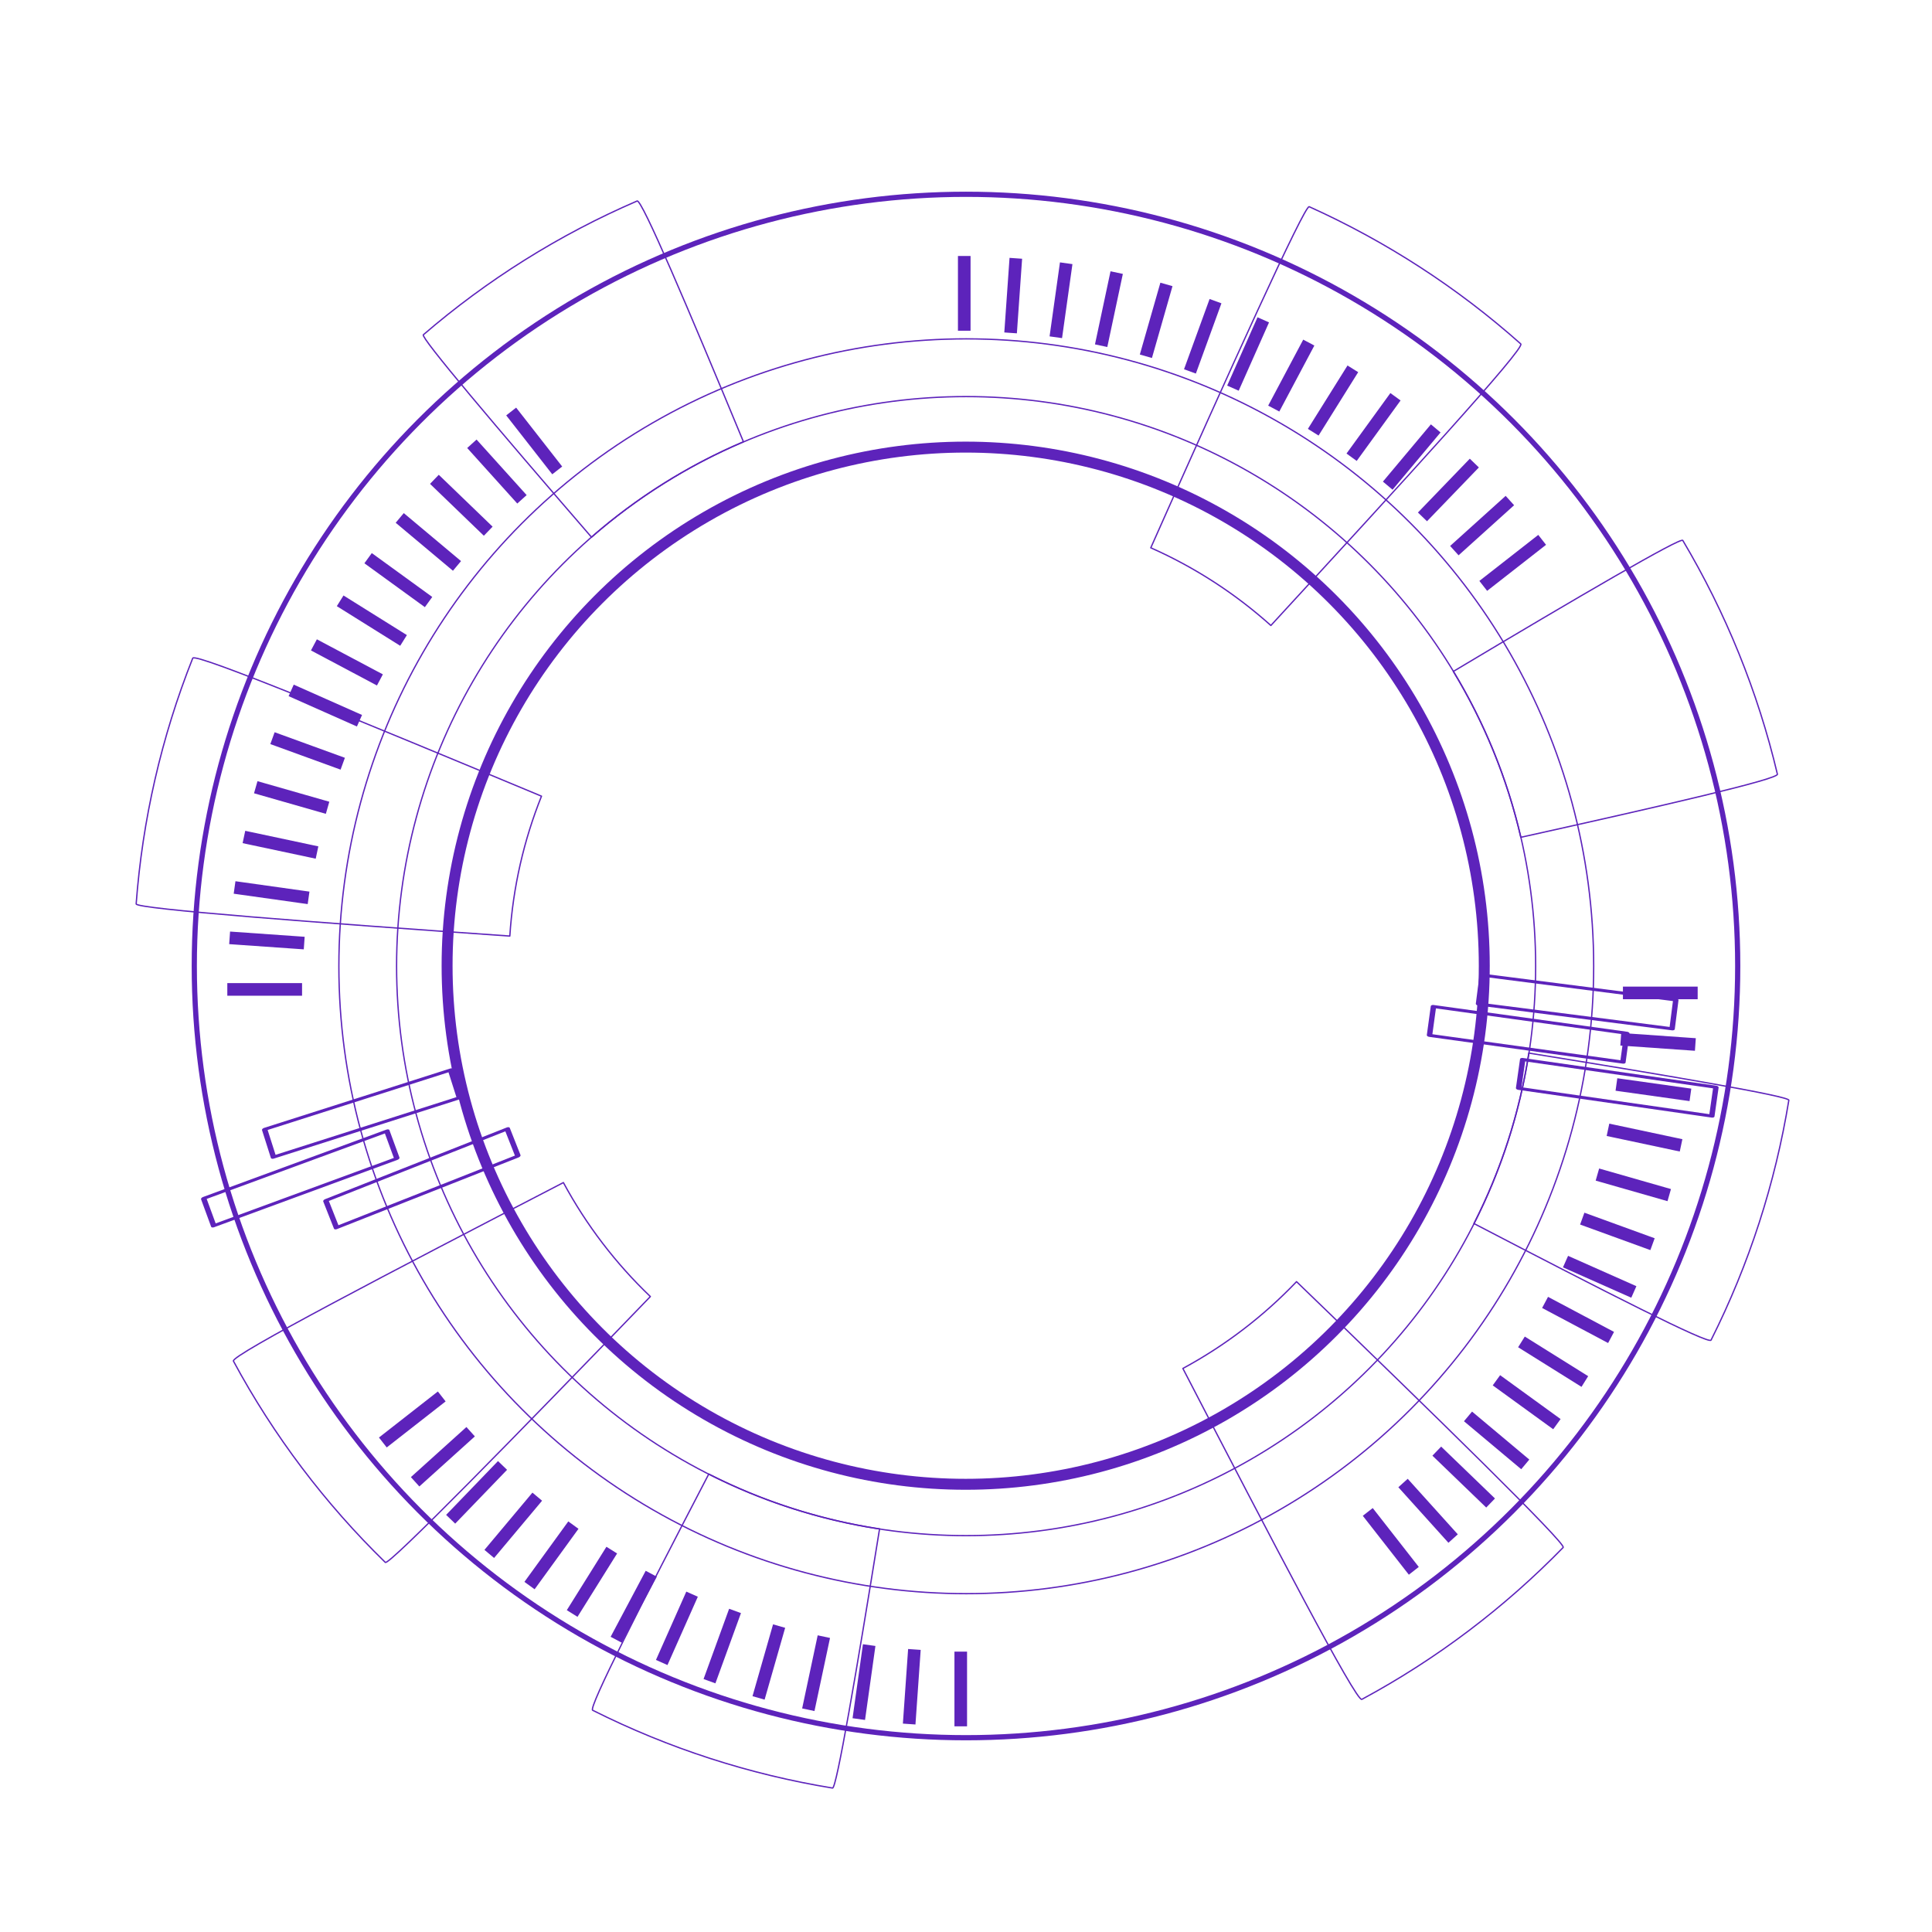 <?xml version="1.0" encoding="UTF-8" standalone="no"?>
<!DOCTYPE svg PUBLIC "-//W3C//DTD SVG 1.1//EN" "http://www.w3.org/Graphics/SVG/1.1/DTD/svg11.dtd">
<svg width="100%" height="100%" viewBox="0 0 1024 1024" version="1.1" xmlns="http://www.w3.org/2000/svg" xmlns:xlink="http://www.w3.org/1999/xlink" xml:space="preserve" xmlns:serif="http://www.serif.com/" style="filter: url(#shadow);fill:none;stroke:#5d23bb;;clip-rule:evenodd;stroke-linecap:square;stroke-miterlimit:1.5;">
    <defs>
            <filter id="shadow">
              <feDropShadow
                dx="0"
                dy="0"
                stdDeviation="5"
                flood-color="#6013db"
                flood-opacity="98.5"
              />
            </filter>
          </defs>
    <g>
        <path d="M511.072,139.017L511.072,171.954" style="stroke-width:6.68px;"/>
        <g transform="matrix(0.998,0.07,-0.07,0.998,37.855,-34.277)">
            <path d="M511.072,139.017L511.072,171.954" style="stroke-width:6.68px;"/>
        </g>
        <g transform="matrix(0.99,0.139,-0.139,0.99,78.006,-65.833)">
            <path d="M511.072,139.017L511.072,171.954" style="stroke-width:6.68px;"/>
        </g>
        <g transform="matrix(0.978,0.208,-0.208,0.978,120.259,-94.514)">
            <path d="M511.072,139.017L511.072,171.954" style="stroke-width:6.68px;"/>
        </g>
        <g transform="matrix(0.961,0.275,-0.275,0.961,164.408,-120.18)">
            <path d="M511.072,139.017L511.072,171.954" style="stroke-width:6.68px;"/>
        </g>
        <g transform="matrix(0.94,0.342,-0.342,0.94,210.239,-142.706)">
            <path d="M511.072,139.017L511.072,171.954" style="stroke-width:6.68px;"/>
        </g>
        <g transform="matrix(0.914,0.406,-0.406,0.914,257.528,-161.984)">
            <path d="M511.072,139.017L511.072,171.954" style="stroke-width:6.68px;"/>
        </g>
        <g transform="matrix(0.883,0.469,-0.469,0.883,306.046,-177.919)">
            <path d="M511.072,139.017L511.072,171.954" style="stroke-width:6.68px;"/>
        </g>
        <g transform="matrix(0.848,0.53,-0.53,0.848,355.556,-190.433)">
            <path d="M511.072,139.017L511.072,171.954" style="stroke-width:6.68px;"/>
        </g>
        <g transform="matrix(0.809,0.587,-0.587,0.809,405.818,-199.467)">
            <path d="M511.072,139.017L511.072,171.954" style="stroke-width:6.68px;"/>
        </g>
        <g transform="matrix(0.766,0.642,-0.642,0.766,456.588,-204.975)">
            <path d="M511.072,139.017L511.072,171.954" style="stroke-width:6.68px;"/>
        </g>
        <g transform="matrix(0.72,0.694,-0.694,0.72,507.618,-206.932)">
            <path d="M511.072,139.017L511.072,171.954" style="stroke-width:6.68px;"/>
        </g>
        <g transform="matrix(0.67,0.743,-0.743,0.67,558.66,-205.327)">
            <path d="M511.072,139.017L511.072,171.954" style="stroke-width:6.68px;"/>
        </g>
        <g transform="matrix(0.616,0.788,-0.788,0.616,609.467,-200.169)">
            <path d="M511.072,139.017L511.072,171.954" style="stroke-width:6.68px;"/>
        </g>
        <g transform="matrix(-1,1.22465e-16,-1.22465e-16,-1,1020.29,1050.68)">
            <path d="M511.072,139.017L511.072,171.954" style="stroke-width:6.68px;"/>
        </g>
        <g transform="matrix(-0.998,-0.07,0.07,-0.998,982.432,1084.96)">
            <path d="M511.072,139.017L511.072,171.954" style="stroke-width:6.68px;"/>
        </g>
        <g transform="matrix(-0.99,-0.139,0.139,-0.99,942.281,1116.51)">
            <path d="M511.072,139.017L511.072,171.954" style="stroke-width:6.68px;"/>
        </g>
        <g transform="matrix(-0.978,-0.208,0.208,-0.978,900.028,1145.19)">
            <path d="M511.072,139.017L511.072,171.954" style="stroke-width:6.68px;"/>
        </g>
        <g transform="matrix(-0.961,-0.275,0.275,-0.961,855.879,1170.86)">
            <path d="M511.072,139.017L511.072,171.954" style="stroke-width:6.68px;"/>
        </g>
        <g transform="matrix(-0.94,-0.342,0.342,-0.94,810.048,1193.39)">
            <path d="M511.072,139.017L511.072,171.954" style="stroke-width:6.68px;"/>
        </g>
        <g transform="matrix(-0.914,-0.406,0.406,-0.914,762.759,1212.66)">
            <path d="M511.072,139.017L511.072,171.954" style="stroke-width:6.68px;"/>
        </g>
        <g transform="matrix(-0.883,-0.469,0.469,-0.883,714.241,1228.6)">
            <path d="M511.072,139.017L511.072,171.954" style="stroke-width:6.68px;"/>
        </g>
        <g transform="matrix(-0.848,-0.53,0.53,-0.848,664.731,1241.11)">
            <path d="M511.072,139.017L511.072,171.954" style="stroke-width:6.68px;"/>
        </g>
        <g transform="matrix(-0.809,-0.587,0.587,-0.809,614.468,1250.15)">
            <path d="M511.072,139.017L511.072,171.954" style="stroke-width:6.68px;"/>
        </g>
        <g transform="matrix(-0.766,-0.642,0.642,-0.766,563.699,1255.65)">
            <path d="M511.072,139.017L511.072,171.954" style="stroke-width:6.68px;"/>
        </g>
        <g transform="matrix(-0.72,-0.694,0.694,-0.72,512.669,1257.61)">
            <path d="M511.072,139.017L511.072,171.954" style="stroke-width:6.68px;"/>
        </g>
        <g transform="matrix(-0.67,-0.743,0.743,-0.67,461.626,1256.01)">
            <path d="M511.072,139.017L511.072,171.954" style="stroke-width:6.68px;"/>
        </g>
        <g transform="matrix(-0.616,-0.788,0.788,-0.616,410.82,1250.85)">
            <path d="M511.072,139.017L511.072,171.954" style="stroke-width:6.68px;"/>
        </g>
        <g transform="matrix(6.12323e-17,1,-1,6.12323e-17,1035.48,15.196)">
            <path d="M511.072,139.017L511.072,171.954" style="stroke-width:6.68px;"/>
        </g>
        <g transform="matrix(-0.07,0.998,-0.998,-0.07,1069.76,53.051)">
            <path d="M511.072,139.017L511.072,171.954" style="stroke-width:6.68px;"/>
        </g>
        <g transform="matrix(-0.139,0.99,-0.99,-0.139,1101.32,93.202)">
            <path d="M511.072,139.017L511.072,171.954" style="stroke-width:6.68px;"/>
        </g>
        <g transform="matrix(-0.208,0.978,-0.978,-0.208,1130,135.455)">
            <path d="M511.072,139.017L511.072,171.954" style="stroke-width:6.68px;"/>
        </g>
        <g transform="matrix(-0.275,0.961,-0.961,-0.275,1155.66,179.604)">
            <path d="M511.072,139.017L511.072,171.954" style="stroke-width:6.68px;"/>
        </g>
        <g transform="matrix(-0.342,0.94,-0.94,-0.342,1178.19,225.435)">
            <path d="M511.072,139.017L511.072,171.954" style="stroke-width:6.68px;"/>
        </g>
        <g transform="matrix(-0.406,0.914,-0.914,-0.406,1197.47,272.724)">
            <path d="M511.072,139.017L511.072,171.954" style="stroke-width:6.68px;"/>
        </g>
        <g transform="matrix(-0.469,0.883,-0.883,-0.469,1213.4,321.242)">
            <path d="M511.072,139.017L511.072,171.954" style="stroke-width:6.68px;"/>
        </g>
        <g transform="matrix(-0.53,0.848,-0.848,-0.53,1225.92,370.753)">
            <path d="M511.072,139.017L511.072,171.954" style="stroke-width:6.68px;"/>
        </g>
        <g transform="matrix(-0.587,0.809,-0.809,-0.587,1234.95,421.015)">
            <path d="M511.072,139.017L511.072,171.954" style="stroke-width:6.68px;"/>
        </g>
        <g transform="matrix(-0.642,0.766,-0.766,-0.642,1240.46,471.784)">
            <path d="M511.072,139.017L511.072,171.954" style="stroke-width:6.68px;"/>
        </g>
        <g transform="matrix(-0.694,0.72,-0.72,-0.694,1242.42,522.814)">
            <path d="M511.072,139.017L511.072,171.954" style="stroke-width:6.68px;"/>
        </g>
        <g transform="matrix(-0.743,0.67,-0.67,-0.743,1240.81,573.857)">
            <path d="M511.072,139.017L511.072,171.954" style="stroke-width:6.68px;"/>
        </g>
        <g transform="matrix(-0.788,0.616,-0.616,-0.788,1235.65,624.663)">
            <path d="M511.072,139.017L511.072,171.954" style="stroke-width:6.68px;"/>
        </g>
        <g transform="matrix(6.12323e-17,-1,1,6.12323e-17,-15.196,1035.48)">
            <path d="M511.072,139.017L511.072,171.954" style="stroke-width:6.68px;"/>
        </g>
        <g transform="matrix(0.07,-0.998,0.998,0.07,-49.474,997.629)">
            <path d="M511.072,139.017L511.072,171.954" style="stroke-width:6.68px;"/>
        </g>
        <g transform="matrix(0.139,-0.99,0.99,0.139,-81.029,957.477)">
            <path d="M511.072,139.017L511.072,171.954" style="stroke-width:6.68px;"/>
        </g>
        <g transform="matrix(0.208,-0.978,0.978,0.208,-109.71,915.224)">
            <path d="M511.072,139.017L511.072,171.954" style="stroke-width:6.68px;"/>
        </g>
        <g transform="matrix(0.275,-0.961,0.961,0.275,-135.376,871.075)">
            <path d="M511.072,139.017L511.072,171.954" style="stroke-width:6.68px;"/>
        </g>
        <g transform="matrix(0.342,-0.94,0.94,0.342,-157.903,825.244)">
            <path d="M511.072,139.017L511.072,171.954" style="stroke-width:6.68px;"/>
        </g>
        <g transform="matrix(0.406,-0.914,0.914,0.406,-177.18,777.955)">
            <path d="M511.072,139.017L511.072,171.954" style="stroke-width:6.68px;"/>
        </g>
        <g transform="matrix(0.469,-0.883,0.883,0.469,-193.115,729.437)">
            <path d="M511.072,139.017L511.072,171.954" style="stroke-width:6.68px;"/>
        </g>
        <g transform="matrix(0.53,-0.848,0.848,0.53,-205.63,679.927)">
            <path d="M511.072,139.017L511.072,171.954" style="stroke-width:6.68px;"/>
        </g>
        <g transform="matrix(0.587,-0.809,0.809,0.587,-214.663,629.665)">
            <path d="M511.072,139.017L511.072,171.954" style="stroke-width:6.68px;"/>
        </g>
        <g transform="matrix(0.642,-0.766,0.766,0.642,-220.172,578.895)">
            <path d="M511.072,139.017L511.072,171.954" style="stroke-width:6.68px;"/>
        </g>
        <g transform="matrix(0.694,-0.72,0.72,0.694,-222.128,527.865)">
            <path d="M511.072,139.017L511.072,171.954" style="stroke-width:6.68px;"/>
        </g>
        <g transform="matrix(0.743,-0.67,0.67,0.743,-220.524,476.823)">
            <path d="M511.072,139.017L511.072,171.954" style="stroke-width:6.68px;"/>
        </g>
        <g transform="matrix(0.788,-0.616,0.616,0.788,-215.365,426.016)">
            <path d="M511.072,139.017L511.072,171.954" style="stroke-width:6.68px;"/>
        </g>
    </g>
    <g>
        <g transform="matrix(1,0,0,1,26.198,50.883)">
            <circle cx="485.802" cy="461.116" r="409.025" style="stroke-width:2.76px;stroke-linecap:round;stroke-linejoin:round;"/>
        </g>
        <g transform="matrix(0.813,0,0,0.813,117.188,137.251)">
            <circle cx="485.802" cy="461.116" r="409.025" style="stroke-width:0.86px;stroke-linecap:round;stroke-linejoin:round;"/>
        </g>
        <g transform="matrix(0.738,0,0,0.738,153.538,171.754)">
            <circle cx="485.802" cy="461.116" r="409.025" style="stroke-width:0.94px;stroke-linecap:round;stroke-linejoin:round;"/>
        </g>
        <g transform="matrix(0.672,0,0,0.672,185.374,201.971)">
            <circle cx="485.802" cy="461.116" r="409.025" style="stroke-width:8.64px;stroke-linecap:round;stroke-linejoin:round;"/>
        </g>
        <g>
            <path d="M270.217,496.129C167.891,489.04 71.974,481.698 72.168,479.1C75.491,434.727 85.488,390.763 102.158,348.845C103.388,345.752 192.295,382.551 287.002,421.986C277.715,445.154 271.905,470.083 270.217,496.129Z" style="stroke-width:0.7px;stroke-linecap:round;stroke-linejoin:round;"/>
            <path d="M770.286,355.875C837.038,316.006 890.842,284.633 891.914,286.436C914.642,324.69 931.671,366.437 942.058,410.335C942.675,412.941 881.999,426.946 806.056,443.792C798.773,412.317 786.561,382.72 770.286,355.875Z" style="stroke-width:0.7px;stroke-linecap:round;stroke-linejoin:round;"/>
            <path d="M609.939,290.345C651.687,196.408 691.524,108.483 693.903,109.557C734.463,127.856 772.357,152.286 806.045,182.288C808.537,184.506 743.237,255.795 673.591,331.518C654.786,314.667 633.335,300.708 609.939,290.345Z" style="stroke-width:0.7px;stroke-linecap:round;stroke-linejoin:round;"/>
            <path d="M810.295,558.156C887.073,570.524 948.456,581.076 948.118,583.145C940.94,627.059 927.149,669.985 906.889,710.29C905.687,712.683 850.205,684.409 781.204,648.501C795.392,620.596 805.368,590.205 810.295,558.156Z" style="stroke-width:0.7px;stroke-linecap:round;stroke-linejoin:round;"/>
            <path d="M375.656,781.284C403.605,795.478 434.063,805.447 466.184,810.347C453.845,886.92 443.334,948.041 441.269,947.703C397.355,940.526 354.429,926.735 314.124,906.475C311.737,905.275 339.87,850.056 375.656,781.284Z" style="stroke-width:0.7px;stroke-linecap:round;stroke-linejoin:round;"/>
            <path d="M298.609,626.794C310.753,649.302 326.354,669.675 344.701,687.201C273.457,761.073 206.093,829.921 204.226,828.1C172.371,797.032 145.118,761.115 123.723,721.4C122.144,718.47 207.482,674.018 298.609,626.794Z" style="stroke-width:0.7px;stroke-linecap:round;stroke-linejoin:round;"/>
            <path d="M687.194,679.306C761.251,750.726 830.338,818.318 828.514,820.188C797.447,852.043 761.529,879.296 721.815,900.691C718.879,902.273 674.261,816.603 626.95,725.306C649.396,713.174 669.714,697.603 687.194,679.306Z" style="stroke-width:0.7px;stroke-linecap:round;stroke-linejoin:round;"/>
            <path d="M313.505,284.721C262.814,226.089 222.792,178.799 224.377,177.435C258.103,148.409 296.26,124.39 337.687,106.537C340.14,105.48 364.358,162.525 394.039,234.149C364.484,246.724 337.34,263.88 313.505,284.721Z" style="stroke-width:0.7px;stroke-linecap:round;stroke-linejoin:round;"/>
        </g>
        <g transform="matrix(0.93,-0.367,0.208,0.527,-88.417,399.545)">
            <rect x="155.961" y="557.885" width="103.446" height="27.258" style="stroke-width:2.86px;stroke-linejoin:round;"/>
        </g>
        <g transform="matrix(0.991,0.137,-0.077,0.561,648.163,199.135)">
            <rect x="155.961" y="557.885" width="103.446" height="27.258" style="stroke-width:2.86px;stroke-linejoin:round;"/>
        </g>
        <g transform="matrix(0.992,0.127,-0.072,0.562,671.05,183.493)">
            <rect x="155.961" y="557.885" width="103.446" height="27.258" style="stroke-width:2.86px;stroke-linejoin:round;"/>
        </g>
        <g transform="matrix(0.99,0.142,-0.08,0.561,697.297,226.435)">
            <rect x="155.961" y="557.885" width="103.446" height="27.258" style="stroke-width:2.86px;stroke-linejoin:round;"/>
        </g>
        <g transform="matrix(0.939,-0.345,0.195,0.532,-147.31,392.193)">
            <rect x="155.961" y="557.885" width="103.446" height="27.258" style="stroke-width:2.86px;stroke-linejoin:round;"/>
        </g>
        <g transform="matrix(0.953,-0.304,0.172,0.54,-104.341,344.725)">
            <rect x="155.961" y="557.885" width="103.446" height="27.258" style="stroke-width:2.86px;stroke-linejoin:round;"/>
        </g>
    </g>
</svg>

